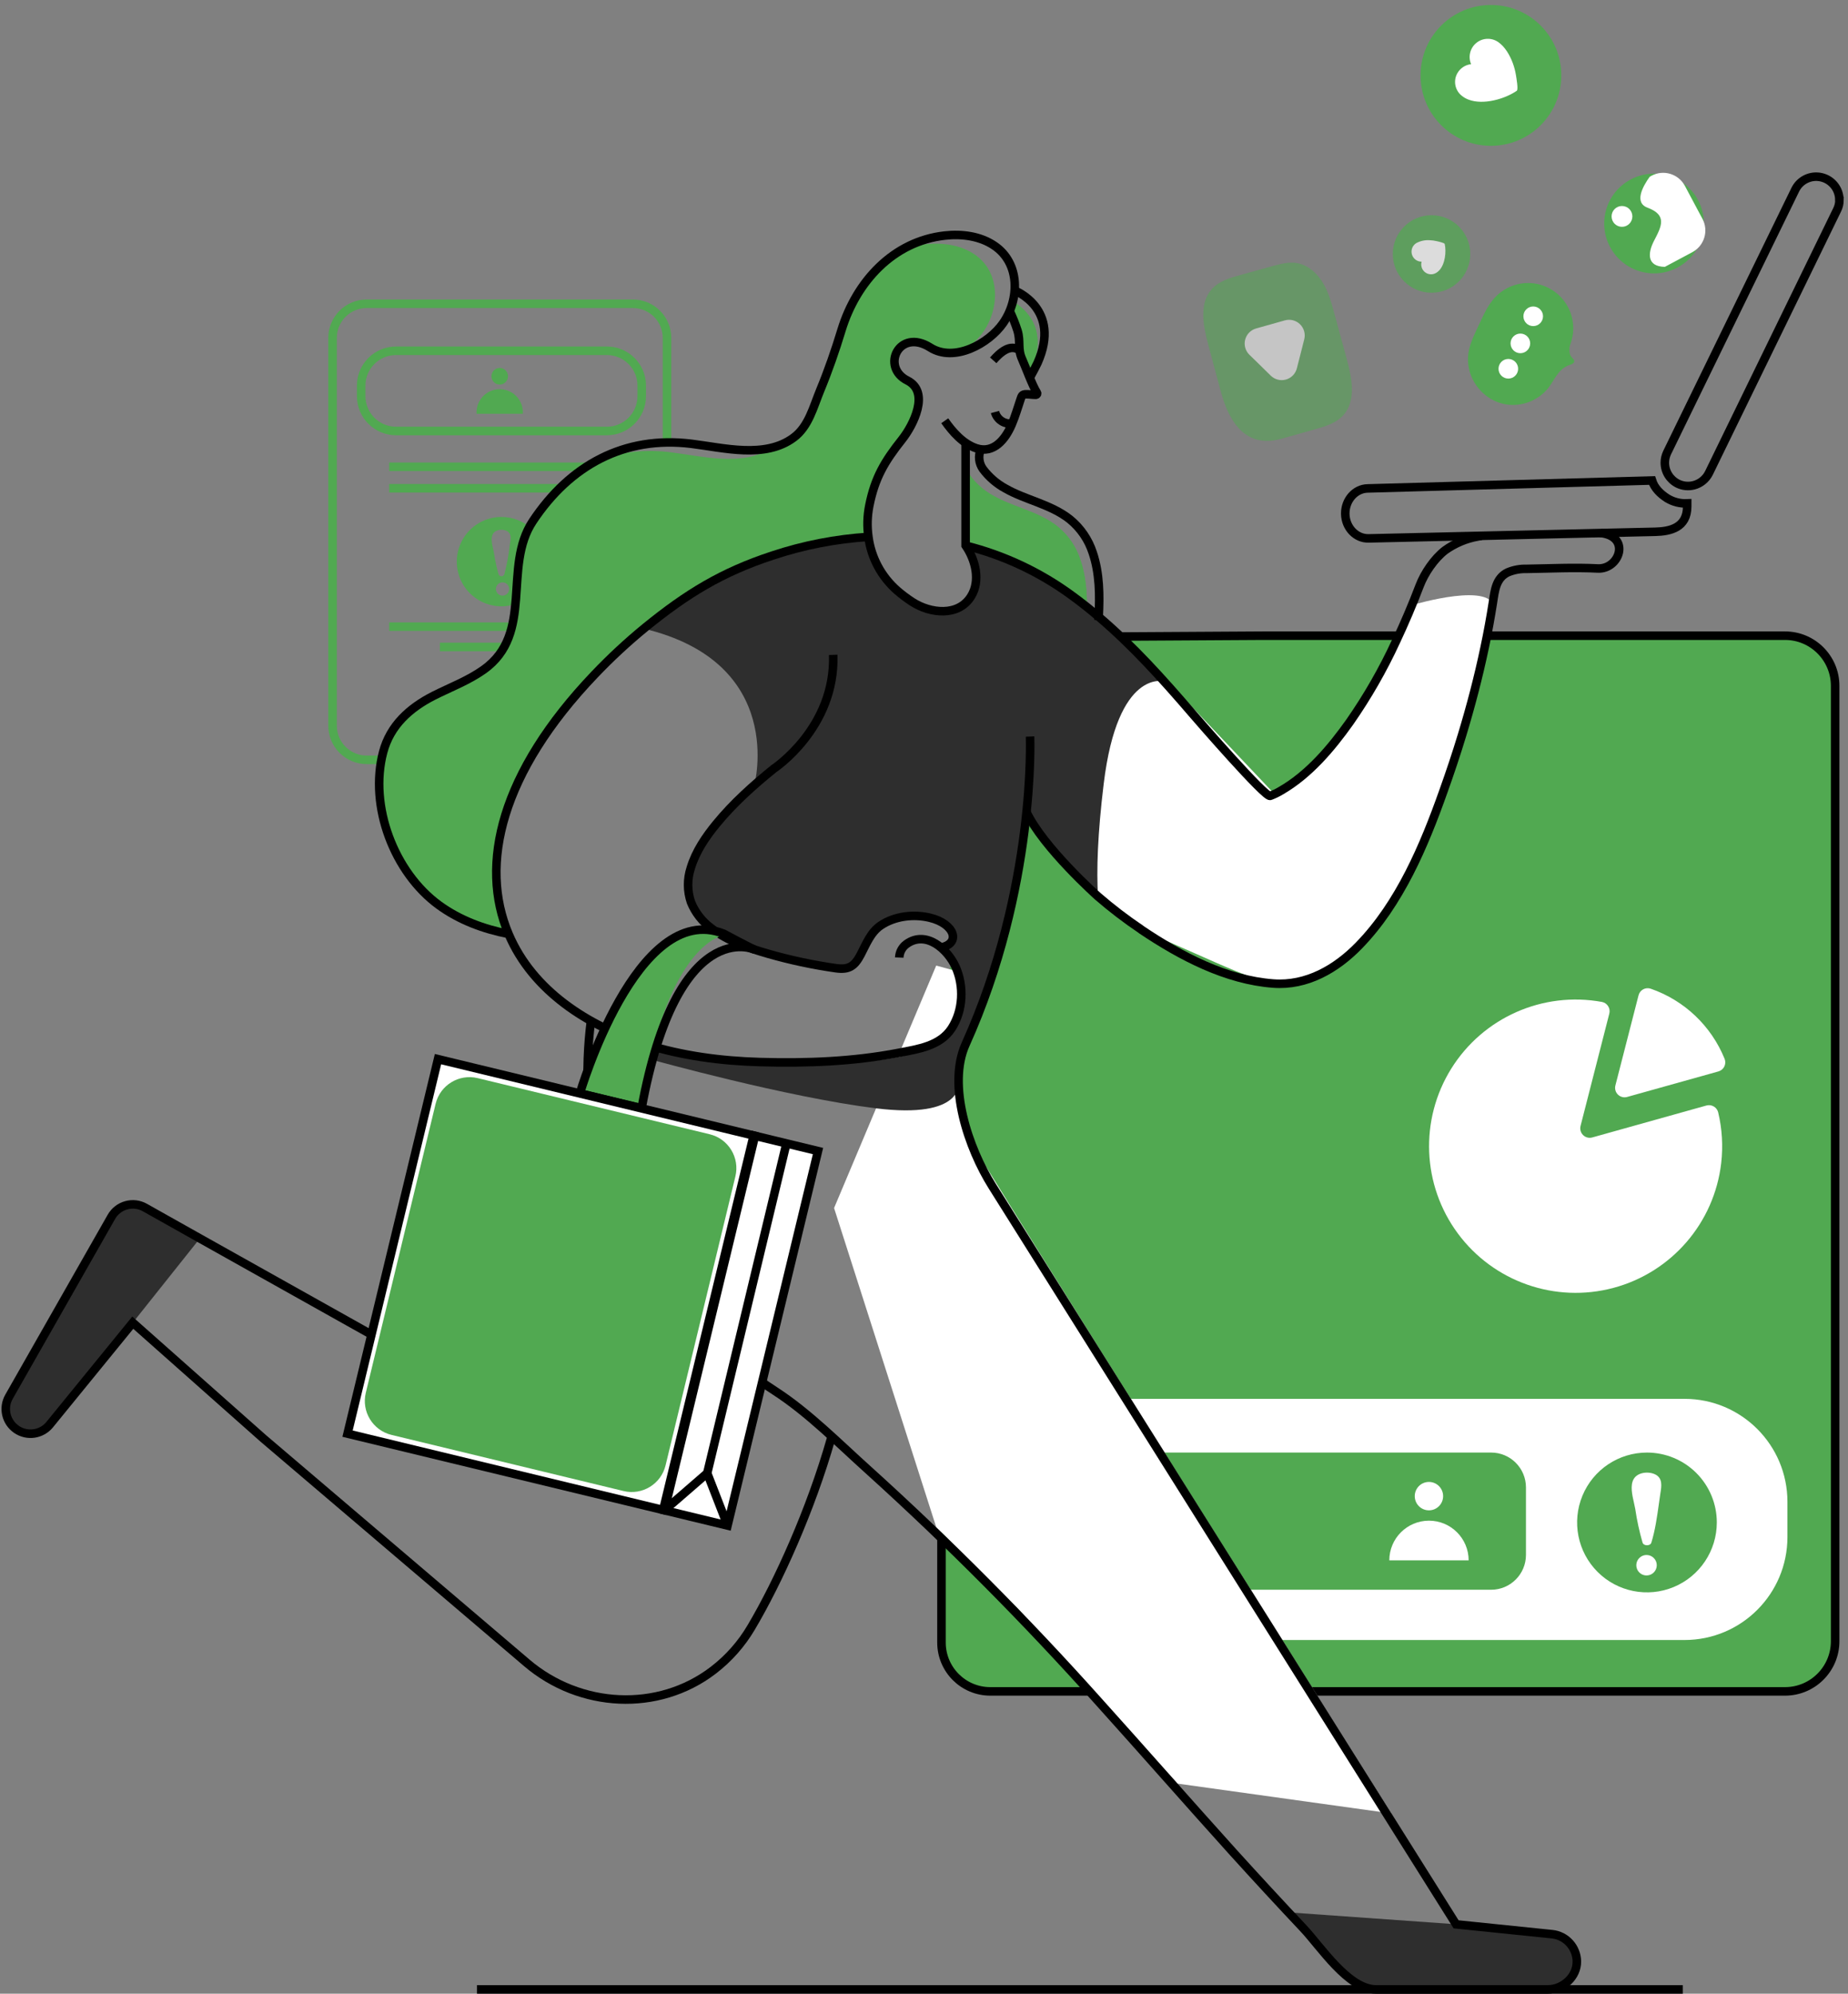 <svg width="178" height="192" viewBox="0 0 178 192" fill="none" xmlns="http://www.w3.org/2000/svg">
<rect x="0" y="0" width="178" height="192" fill="#808080" stroke="none"/>
<path d="M50.843 73.174H35.32C34.447 73.174 33.611 72.827 32.994 72.21C32.377 71.592 32.031 70.754 32.032 69.881V32.54C32.032 31.668 32.379 30.832 32.995 30.215C33.612 29.599 34.448 29.253 35.32 29.253H60.948C61.821 29.25 62.66 29.595 63.278 30.212C63.897 30.829 64.245 31.666 64.246 32.54V42.612" stroke="#51A951" stroke-width="0.822"/>
<path d="M58.456 33.78H38.145C36.291 33.78 34.788 35.283 34.788 37.138V38.147C34.788 40.001 36.291 41.505 38.145 41.505H58.456C60.309 41.505 61.812 40.001 61.812 38.147V37.138C61.812 35.283 60.309 33.78 58.456 33.78Z" stroke="#51A951" stroke-width="0.822"/>
<path d="M48.134 37.032C48.575 37.032 48.932 36.674 48.932 36.233C48.932 35.792 48.575 35.435 48.134 35.435C47.694 35.435 47.336 35.792 47.336 36.233C47.336 36.674 47.694 37.032 48.134 37.032Z" fill="#51A951"/>
<path d="M45.904 39.849C45.853 39.02 46.266 38.23 46.976 37.8C47.687 37.37 48.578 37.37 49.288 37.8C49.999 38.23 50.412 39.02 50.361 39.849H45.904Z" fill="#51A951"/>
<path fill-rule="evenodd" clip-rule="evenodd" d="M48.299 49.783C46.559 49.783 44.99 50.831 44.324 52.44C43.658 54.048 44.026 55.899 45.257 57.13C46.487 58.361 48.338 58.73 49.945 58.064C51.553 57.397 52.601 55.828 52.601 54.087C52.601 52.945 52.148 51.85 51.341 51.043C50.535 50.235 49.44 49.782 48.299 49.783ZM48.299 57.351C47.991 57.3 47.766 57.034 47.766 56.722C47.766 56.41 47.991 56.144 48.299 56.094C48.548 56.052 48.798 56.163 48.936 56.374C49.074 56.585 49.074 56.858 48.936 57.07C48.798 57.282 48.548 57.392 48.299 57.351ZM48.57 55.331C48.817 54.406 48.992 53.463 49.095 52.511C49.103 52.441 49.115 52.368 49.128 52.293C49.197 51.871 49.276 51.396 48.848 51.152C48.439 50.921 47.73 50.974 47.48 51.418C47.256 51.809 47.392 52.404 47.502 52.888C47.532 53.02 47.561 53.143 47.579 53.252C47.683 53.955 47.833 54.649 48.029 55.331C48.082 55.432 48.186 55.495 48.3 55.495C48.413 55.495 48.518 55.432 48.57 55.331Z" fill="#51A951"/>
<path d="M37.491 44.952H58.505" stroke="#51A951" stroke-width="0.822"/>
<path d="M37.491 47.023H58.505" stroke="#51A951" stroke-width="0.822"/>
<path d="M37.491 60.347H58.505" stroke="#51A951" stroke-width="0.822"/>
<path d="M42.373 62.305H53.624" stroke="#51A951" stroke-width="0.822"/>
<path d="M162.256 65.195H140.154C134.68 65.195 130.243 69.634 130.243 75.11V120.039C130.243 125.515 134.68 129.954 140.154 129.954H162.256C167.73 129.954 172.167 125.515 172.167 120.039V75.11C172.167 69.634 167.73 65.195 162.256 65.195Z" fill="#51A951"/>
<path d="M118.226 65.195H105.905C100.432 65.195 95.995 69.634 95.995 75.11V120.039C95.995 125.515 100.432 129.954 105.905 129.954H118.226C123.699 129.954 128.136 125.515 128.136 120.039V75.11C128.136 69.634 123.699 65.195 118.226 65.195Z" fill="#51A951"/>
<path d="M97.851 162.885H171.934C174.599 162.884 176.76 160.723 176.763 158.056V66.049C176.763 64.767 176.255 63.538 175.349 62.632C174.444 61.726 173.215 61.217 171.934 61.218H121.588L108.429 61.297H108.391L101.737 61.556H101.716L99.965 61.623H99.81L99.68 62.666L99.426 64.605C99.431 64.612 99.431 64.623 99.426 64.63L97.354 67.701L96.93 68.323L95.76 75.81V75.847C95.735 75.836 95.709 75.821 95.678 75.804C95.652 75.789 95.628 75.772 95.605 75.753C95.212 75.457 94.916 75.049 94.757 74.583C94.368 73.598 94.275 72.292 94.27 71.256L94.016 76.944V76.966L93.662 84.565L93.574 86.606C93.74 86.311 93.978 85.886 94.254 85.379L93.373 91.01L93.19 95.068L92.736 105.322L92.719 105.705V105.851L92.6 108.348V108.405C92.6 108.405 92.261 115.733 92.261 115.744L92.229 116.424L91.836 119.39L90.69 127.691V158.056C90.691 159.819 91.653 161.44 93.199 162.284C94.636 163.063 96.225 162.959 97.804 162.906C98.229 162.893 98.653 162.874 99.078 162.851" fill="#51A951"/>
<path d="M95.039 161.301C95.009 161.301 94.978 161.274 94.942 161.263C94.538 161.118 94.157 160.919 93.808 160.668C92.568 159.787 91.832 158.356 91.837 156.834V116.309L90.691 116.859L90.618 116.895L90.464 116.511L89.698 114.6L89.485 114.071L87.547 109.232C87.547 109.232 91.228 94.334 93.662 84.566C94.553 80.979 95.279 78.083 95.585 76.866C95.678 76.503 95.733 76.291 95.744 76.254C95.745 76.246 95.745 76.238 95.744 76.229C95.75 76.157 95.739 76.084 95.712 76.017C95.682 75.939 95.646 75.862 95.604 75.79C95.599 75.774 95.592 75.76 95.582 75.747C95.33 75.318 95.047 74.908 94.734 74.52L94.33 69.523L94.396 69.472L94.702 69.228L96.79 67.572L97.276 66.285L98.229 63.784L98.654 62.669H99.664H99.923H101.75L108.504 62.648H109.083L121.896 62.571H170.92C172.167 62.571 173.363 63.067 174.244 63.95C175.125 64.832 175.619 66.029 175.617 67.277V156.834C175.619 158.081 175.125 159.278 174.244 160.161C173.363 161.043 172.167 161.539 170.92 161.539H97.941" fill="#51A951"/>
<path d="M99.944 61.343L101.68 61.333H101.716L108.38 61.297H108.427L121.585 61.218H171.934C174.6 61.219 176.762 63.382 176.762 66.049V158.056C176.76 160.723 174.599 162.884 171.934 162.885H95.387C92.79 162.885 90.684 160.778 90.684 158.179V148.133" stroke="black" stroke-width="0.822"/>
<path d="M162.256 134.712H105.905C100.432 134.712 95.995 139.151 95.995 144.627V148.021C95.995 153.497 100.432 157.936 105.905 157.936H162.256C167.729 157.936 172.166 153.497 172.166 148.021V144.627C172.166 139.151 167.729 134.712 162.256 134.712Z" fill="white"/>
<path d="M143.625 139.884H104.117C102.263 139.884 100.76 141.388 100.76 143.243V149.738C100.76 151.593 102.263 153.096 104.117 153.096H143.625C145.478 153.096 146.981 151.593 146.981 149.738V143.243C146.981 141.388 145.478 139.884 143.625 139.884Z" fill="#51A951"/>
<path d="M137.635 145.449C138.39 145.449 139.002 144.837 139.002 144.082C139.002 143.326 138.39 142.714 137.635 142.714C136.88 142.714 136.269 143.326 136.269 144.082C136.269 144.837 136.88 145.449 137.635 145.449Z" fill="white"/>
<path d="M133.819 150.266C133.819 148.155 135.53 146.444 137.639 146.444C139.749 146.444 141.46 148.155 141.46 150.266H133.819Z" fill="white"/>
<path fill-rule="evenodd" clip-rule="evenodd" d="M158.642 139.885C155.92 139.883 153.465 141.521 152.422 144.037C151.379 146.552 151.953 149.449 153.877 151.375C155.801 153.301 158.696 153.877 161.21 152.835C163.725 151.793 165.364 149.338 165.364 146.614C165.364 144.83 164.656 143.119 163.396 141.857C162.135 140.595 160.425 139.886 158.642 139.885ZM158.642 151.719C158.28 151.736 157.938 151.552 157.751 151.241C157.565 150.929 157.565 150.541 157.751 150.229C157.938 149.918 158.28 149.734 158.642 149.751C159.168 149.775 159.581 150.209 159.581 150.735C159.581 151.261 159.168 151.695 158.642 151.719ZM159.784 144.823C159.816 144.597 159.847 144.372 159.88 144.149C159.893 144.032 159.913 143.91 159.933 143.785C160.038 143.13 160.156 142.397 159.489 142.019C158.852 141.667 157.744 141.75 157.352 142.444C157.002 143.052 157.214 143.982 157.387 144.74C157.434 144.945 157.478 145.138 157.507 145.308C157.668 146.406 157.903 147.492 158.211 148.557C158.32 148.899 158.963 148.899 159.06 148.557C159.429 147.359 159.609 146.075 159.784 144.823Z" fill="#51A951"/>
<path d="M165.787 112.008C165.12 117.766 161.004 122.531 155.407 124.026C149.811 125.522 143.869 123.445 140.421 118.787C136.973 114.129 136.72 107.837 139.782 102.917C142.844 97.997 148.599 95.448 154.298 96.488C154.546 96.535 154.762 96.683 154.897 96.897C155.032 97.11 155.073 97.369 155.009 97.613L154.731 98.698L152.239 108.432C152.158 108.748 152.252 109.083 152.485 109.312C152.718 109.54 153.055 109.626 153.369 109.539L163.04 106.833L164.363 106.464C164.6 106.397 164.855 106.429 165.069 106.554C165.282 106.678 165.437 106.884 165.496 107.124C165.877 108.723 165.975 110.376 165.787 112.008Z" fill="white"/>
<path d="M166.119 101.979C166.212 102.219 166.199 102.487 166.083 102.717C165.966 102.946 165.759 103.116 165.51 103.183L164.6 103.438L156.724 105.64C156.41 105.728 156.073 105.641 155.84 105.413C155.607 105.185 155.514 104.85 155.595 104.534L157.63 96.609L157.825 95.849C157.887 95.604 158.048 95.397 158.269 95.276C158.49 95.155 158.751 95.132 158.99 95.212C162.232 96.331 164.832 98.799 166.119 101.979Z" fill="white"/>
<path d="M151.569 77.861C153.711 77.861 155.448 76.123 155.448 73.979C155.448 71.835 153.711 70.097 151.569 70.097C149.426 70.097 147.689 71.835 147.689 73.979C147.689 76.123 149.426 77.861 151.569 77.861Z" fill="#51A951"/>
<path d="M137.638 82.556H165.881V83.333H137.638V82.556Z" fill="#51A951"/>
<path d="M137.638 85.433H165.881V86.21H137.638V85.433Z" fill="#51A951"/>
<path d="M137.638 88.052H165.881V88.829H137.638V88.052Z" fill="#51A951"/>
<path d="M101.067 98.791H123.191V99.569H101.067V98.791Z" fill="#51A951"/>
<path d="M101.067 101.927H123.191V102.704H101.067V101.927Z" fill="#51A951"/>
<path d="M101.067 105.063H123.191V105.84H101.067V105.063Z" fill="#51A951"/>
<path d="M101.067 108.199H123.191V108.976H101.067V108.199Z" fill="#51A951"/>
<path d="M101.067 111.336H123.191V112.113H101.067V111.336Z" fill="#51A951"/>
<path d="M98.032 76.71C98.032 76.71 104.755 87.303 112.417 90.633C120.079 93.962 122.473 95.434 125.404 94.243C128.335 93.052 133.961 91.383 137.926 79.591C141.891 67.8 143.78 61.593 143.919 58.736C144.059 55.881 136.177 58.227 136.177 58.227C136.177 58.227 131.932 70.745 122.632 76.332L109.386 62.334L98.032 76.71Z" fill="white"/>
<path d="M90.175 92.989L95.587 94.459C95.587 94.459 89.303 103.129 94.891 112.207C100.479 121.285 111.986 139.599 111.986 139.599L134.012 174.636L113.413 171.764L98.032 154.907L90.179 147.074L80.338 116.337L90.175 92.989Z" fill="white"/>
<path d="M1.808 137.794C2.812 138.338 4.06 138.089 4.779 137.202L12.789 127.377L19.252 119.261L13.96 116.288C12.819 115.643 11.372 116.045 10.726 117.186L0.865 134.514C0.548 135.072 0.469 135.735 0.647 136.352C0.824 136.97 1.242 137.49 1.808 137.794Z" fill="#2E2E2E"/>
<path d="M123.729 184.138L130.395 190.699C130.971 191.266 131.746 191.585 132.554 191.587H149.225C150.282 191.591 151.241 190.97 151.67 190.004C152.099 189.038 151.917 187.909 151.205 187.127C150.767 186.637 150.162 186.328 149.508 186.261L140.26 185.312L123.729 184.138Z" fill="#2E2E2E"/>
<path d="M62.852 102.072C62.852 102.072 75.745 105.661 84.341 106.73C92.936 107.801 92.334 104.233 92.334 104.233L93.384 99.727C96.144 95.23 97.746 85.661 97.746 85.661L98.854 78.177L100.471 81.024L105.698 86.292L105.762 86.343C105.603 83.827 105.724 80.291 106.31 75.475C107.66 64.327 112.129 65.62 112.129 65.62L111.473 64.9C108.386 59.76 98.527 54.326 95.377 53.026C92.228 51.726 93.575 53.568 93.977 54.937C94.378 56.307 93.232 60.161 88.641 58.199C84.05 56.237 83.819 51.969 83.819 51.969H81.686C68.602 53.542 61.948 60.524 61.948 60.524C75.848 63.805 72.657 75.601 72.657 75.601L71.397 76.754C66.462 81.034 66.118 85.163 66.545 86.883C66.972 88.603 70.015 90.917 75.51 92.259C81.005 93.601 82.005 93.603 83.246 91.227C84.488 88.851 85.935 88.558 87.915 88.201C89.895 87.845 92.321 89.252 91.767 90.361C91.213 91.469 90.812 90.501 92.192 93.495C93.572 96.489 92.93 98.012 89.221 100.77C85.51 103.528 69.016 101.98 69.016 101.98C61.127 99.798 62.852 102.072 62.852 102.072Z" fill="#2E2E2E"/>
<path d="M93.008 52.038V52.49V52.605C96.696 53.527 100.17 55.158 103.234 57.408C103.731 57.772 104.215 58.141 104.692 58.53C104.705 56.969 104.571 55.402 104.068 53.924C103.661 52.656 102.893 51.533 101.859 50.694C100.948 49.968 99.872 49.503 98.79 49.082C97.708 48.662 96.644 48.292 95.651 47.726C94.814 47.267 94.083 46.638 93.505 45.878C93.093 45.319 93.012 44.581 93.293 43.946C93.195 43.939 93.099 43.92 93.006 43.889L93.008 52.038Z" fill="#51A951"/>
<path d="M93.008 52.038V52.49V52.605C96.696 53.527 100.17 55.158 103.234 57.408C103.731 57.772 104.215 58.141 104.692 58.53C104.705 56.969 104.571 55.402 104.068 53.924C103.661 52.656 102.893 51.533 101.859 50.694C100.948 49.968 99.872 49.503 98.79 49.082C97.708 48.662 96.644 48.292 95.651 47.726C94.814 47.267 94.083 46.638 93.505 45.878C93.093 45.319 93.012 44.581 93.293 43.946C93.195 43.939 93.099 43.92 93.006 43.889L93.008 52.038Z" fill="#51A951"/>
<path d="M42.056 87.292C43.442 88.284 44.982 89.04 46.615 89.528C47.317 89.745 48.031 89.923 48.752 90.063C45.902 83.343 48.035 74.5 57.029 65.072C58.57 63.455 60.209 61.936 61.938 60.524C64.734 58.249 67.217 56.555 70.146 55.191C71.457 54.586 72.803 54.061 74.178 53.618C76.616 52.806 79.132 52.253 81.685 51.968C82.264 51.898 82.837 51.847 83.417 51.815C83.275 50.82 83.303 49.807 83.5 48.821C84.034 46.114 84.966 44.557 86.66 42.423C87.721 41.079 89.379 37.868 87.169 36.76C85.775 36.066 85.647 34.637 86.303 33.787C86.857 33.048 87.978 32.711 89.359 33.575C90.315 34.186 91.448 34.225 92.543 33.925C93.393 33.429 94.131 32.761 94.708 31.963C96.312 29.663 96.369 26.179 93.859 24.491C92.49 23.567 90.745 23.344 89.109 23.522C88.376 23.603 87.654 23.761 86.955 23.994C86.949 23.991 86.942 23.991 86.936 23.994C83.964 25.593 81.852 28.549 80.834 31.88C80.236 33.849 79.56 35.798 78.771 37.709C78.121 39.276 77.669 41.181 76.224 42.251C75.62 42.698 74.934 43.023 74.206 43.207C71.474 44.94 67.686 43.939 64.7 43.57C62.312 43.243 59.881 43.488 57.607 44.283C55.06 45.572 52.87 47.63 51.093 50.305C48.158 54.733 51.265 61.116 46.356 64.607C44.87 65.658 43.172 66.295 41.549 67.111C39.231 68.289 37.359 69.965 36.667 72.544C35.301 77.749 37.733 84.152 42.056 87.292Z" fill="#51A951"/>
<path d="M162.087 191.587H45.943" stroke="black" stroke-width="0.822"/>
<path d="M97.267 29.867C97.566 30.486 97.821 31.124 98.031 31.778C98.337 32.84 98.006 33.498 98.471 34.511C98.63 34.861 98.859 35.454 99.108 36.053C99.177 35.913 99.241 35.798 99.279 35.709C101.1 31.651 98.706 29.695 97.554 29.026C97.481 29.314 97.385 29.595 97.267 29.867Z" fill="#51A951"/>
<path d="M97.267 29.867C97.566 30.486 97.821 31.124 98.031 31.778C98.337 32.84 98.006 33.498 98.471 34.511C98.63 34.861 98.859 35.454 99.108 36.053C99.177 35.913 99.241 35.798 99.279 35.709C101.1 31.651 98.706 29.695 97.554 29.026C97.481 29.314 97.385 29.595 97.267 29.867Z" fill="#51A951"/>
<path d="M56.917 98.325C55.805 107.099 56.704 122.32 74.664 133.965C77.896 136.061 80.806 139.021 83.657 141.58C91.431 148.609 98.826 156.046 105.812 163.859C110.088 168.603 114.454 173.589 118.79 178.392C121.013 180.847 123.26 183.279 125.531 185.688C127.203 187.453 129.856 191.585 132.545 191.585H149.07C150.555 191.585 151.906 190.368 151.884 188.876C151.872 188.23 151.628 187.612 151.196 187.132C150.758 186.642 150.153 186.333 149.499 186.266L140.252 185.317L95.574 114.228C93.269 110.558 91.225 104.519 93.008 100.563C99.799 85.516 99.215 70.932 99.215 70.932" stroke="black" stroke-width="0.822"/>
<path d="M80.048 138.539C78.1 145.388 74.955 152.342 72.357 156.72C71.416 158.319 70.175 159.72 68.702 160.849C63.379 164.927 55.855 164.492 50.751 160.146L25.365 138.527L12.79 127.376L4.781 137.201C3.995 138.157 2.61 138.353 1.591 137.653C0.571 136.954 0.256 135.59 0.865 134.513L10.727 117.19C11.373 116.049 12.821 115.647 13.962 116.292L19.253 119.265L49.569 136.252C50.592 136.825 51.828 136.872 52.891 136.377C53.954 135.882 54.715 134.907 54.937 133.755L58.528 114.916" stroke="black" stroke-width="0.822"/>
<path d="M93.009 42.627V51.971V52.423V52.537C93.971 53.939 94.455 55.935 93.538 57.421C92.309 59.415 89.597 59.084 87.877 57.969C87.371 57.642 86.888 57.28 86.432 56.886C84.902 55.556 83.911 53.712 83.647 51.701C83.506 50.705 83.534 49.693 83.73 48.707C84.269 46.001 85.199 44.447 86.895 42.307C87.956 40.969 89.611 37.754 87.4 36.645C84.808 35.352 86.604 31.568 89.59 33.46C91.908 34.932 95.238 33.097 96.613 31.125C98.217 28.825 98.275 25.34 95.764 23.652C94.395 22.728 92.651 22.505 91.014 22.684C86.029 23.232 82.48 27.13 81.06 31.768C80.462 33.736 79.787 35.686 78.997 37.597C78.348 39.164 77.896 41.069 76.45 42.139C73.691 44.197 69.714 43.12 66.6 42.738C60.119 41.941 54.892 44.814 51.319 50.193C48.384 54.62 51.491 61.004 46.582 64.495C45.097 65.546 43.399 66.183 41.775 66.998C39.458 68.177 37.586 69.852 36.904 72.432C35.529 77.63 37.965 84.032 42.285 87.173C44.265 88.613 46.582 89.473 48.989 89.944" stroke="black" stroke-width="0.822"/>
<path d="M105.803 59.739C105.816 59.621 105.82 59.506 105.827 59.393C105.935 57.34 105.922 55.212 105.254 53.235C104.843 51.968 104.075 50.847 103.042 50.008C102.129 49.284 101.053 48.815 99.975 48.394C98.897 47.973 97.827 47.608 96.836 47.039C95.997 46.583 95.265 45.952 94.691 45.19C94.281 44.632 94.2 43.897 94.478 43.264" stroke="black" stroke-width="0.822"/>
<path d="M90.998 40.52C91.749 41.595 92.768 42.754 94.052 43.173C95.714 43.714 96.833 42.302 97.429 40.928C97.785 40.111 98.032 39.24 98.32 38.395C98.414 38.117 98.471 37.983 98.79 37.97C99.108 37.958 99.443 38.021 99.77 38.021C99.817 38.02 99.86 37.994 99.883 37.952C99.905 37.91 99.904 37.86 99.878 37.819C99.439 37.151 98.783 35.327 98.452 34.596C97.991 33.583 98.325 32.927 98.015 31.863C97.804 31.21 97.55 30.572 97.255 29.952" stroke="black" stroke-width="0.822"/>
<path d="M97.746 27.988C97.746 27.988 102.277 29.727 99.936 34.953C99.792 35.269 99.437 35.93 99.27 36.227" stroke="black" stroke-width="0.822"/>
<path d="M146.621 13.088C146.621 13.088 146.647 13.101 146.7 13.121L146.621 13.088Z" fill="#51A951"/>
<path d="M97.495 40.778C96.744 40.881 96.034 40.409 95.837 39.678" stroke="black" stroke-width="0.822"/>
<path d="M98.262 33.779C97.324 33.015 96.295 33.991 95.667 34.701" stroke="black" stroke-width="0.822"/>
<path d="M83.653 51.703C80.507 51.901 77.4 52.506 74.408 53.501C69.527 55.102 66.165 57.168 62.177 60.407C60.448 61.822 58.808 63.343 57.268 64.961C48.265 74.389 46.136 83.236 48.991 89.954C51.311 95.428 56.659 98.824 62.139 100.555C65.724 101.684 69.459 102.171 73.207 102.279C77.675 102.406 82.18 102.237 86.578 101.387C88.431 101.03 90.566 100.737 91.672 99.015C92.777 97.293 92.871 94.97 92.049 93.125C91.279 91.407 89.199 89.559 87.319 90.908C86.896 91.213 86.637 91.695 86.616 92.216" stroke="black" stroke-width="0.822"/>
<path d="M80.255 63.064C80.488 70.105 74.525 74.032 74.525 74.032C72.546 75.635 70.624 77.357 69.006 79.33C67.973 80.589 67.013 81.999 66.538 83.577C66.183 84.652 66.188 85.815 66.555 86.887C66.96 87.878 67.63 88.739 68.49 89.376C70.099 90.635 72.056 91.287 73.996 91.852C76.134 92.464 78.311 92.928 80.512 93.241C81.785 93.423 82.322 93.028 82.903 91.926C83.43 90.928 83.861 89.773 84.835 89.121C86.184 88.214 87.997 88.004 89.559 88.378C91.968 88.951 92.584 90.862 90.62 91.249" stroke="black" stroke-width="0.822"/>
<path d="M78.783 110.834L42.183 101.986L33.473 138.05L69.059 146.901L70.2 146.376L78.783 110.834Z" fill="white"/>
<path d="M61.896 105.764C63.632 93.605 67.395 90.598 69.844 89.997L69.683 89.908C62.289 87.028 57.161 101.275 56.072 104.606L61.896 105.764Z" fill="#51A951"/>
<path d="M61.794 106.727C63.53 94.569 67.395 90.589 69.844 89.997L69.683 89.907C62.288 87.028 56.949 101.96 55.856 105.29L61.794 106.727Z" fill="#51A951"/>
<path fill-rule="evenodd" clip-rule="evenodd" d="M69.683 89.908C61.321 86.655 55.856 105.291 55.856 105.291L61.798 106.728C65.251 88.042 72.66 91.439 72.66 91.439C72.399 91.361 69.683 89.908 69.683 89.908Z" stroke="black" stroke-width="0.822"/>
<path d="M33.474 138.063L41.775 103.705L70.65 110.689L62.349 145.046L33.474 138.063Z" fill="#51A951"/>
<path d="M33.475 138.063L42.216 101.886L72.62 109.239L63.878 145.417L33.475 138.063Z" fill="white"/>
<path d="M37.709 138.184C35.907 137.748 34.799 135.933 35.234 134.13L41.958 106.302C42.394 104.499 44.208 103.391 46.01 103.826L68.359 109.232C70.161 109.668 71.269 111.483 70.834 113.286L64.109 141.114C63.674 142.917 61.86 144.025 60.058 143.589L37.709 138.184Z" fill="#51A951"/>
<path fill-rule="evenodd" clip-rule="evenodd" d="M33.475 138.063L42.188 101.998L72.592 109.352L63.878 145.416L33.475 138.063Z" stroke="black" stroke-width="0.822"/>
<path d="M64.007 145.445L72.721 109.381L78.79 110.849L70.077 146.913L64.007 145.445Z" fill="white"/>
<path fill-rule="evenodd" clip-rule="evenodd" d="M64.007 145.445L72.721 109.381L78.79 110.849L70.077 146.913L64.007 145.445Z" stroke="black" stroke-width="0.822"/>
<path d="M70.074 146.901L68.119 141.871L64.004 145.434" stroke="black" stroke-width="0.822"/>
<path d="M75.751 110.102L68.12 141.871" stroke="black" stroke-width="0.822"/>
<path d="M142.703 51.599C142.589 51.618 142.491 51.637 142.366 51.662C141.217 51.863 140.129 52.32 139.182 53C138.144 53.803 137.202 55.198 136.744 56.398C136.051 58.22 135.288 60.012 134.458 61.774C133.204 64.491 131.712 67.092 130.001 69.546C128.225 72.043 126.091 74.574 123.405 76.129C123.067 76.333 122.712 76.505 122.344 76.645C121.891 76.836 115.531 69.514 114.83 68.699C112.022 65.431 109.119 62.195 105.827 59.398C104.993 58.685 104.129 57.997 103.242 57.353C100.175 55.102 96.7 53.468 93.01 52.544" stroke="black" stroke-width="0.822"/>
<path d="M154.147 51.331C154.16 51.334 154.173 51.334 154.185 51.331C157.127 51.675 155.975 54.847 153.906 54.745C151.619 54.631 149.34 54.745 147.061 54.783C146.432 54.763 145.807 54.878 145.227 55.121C144.081 55.669 143.973 56.892 143.801 58C143.572 59.453 143.311 60.905 143.003 62.345C142.404 65.199 141.666 68.014 140.819 70.805C140.271 72.614 139.667 74.415 139.03 76.196C137.17 81.445 134.828 87.013 130.886 91.06C128.709 93.303 125.856 94.959 122.641 94.717C118.114 94.379 113.759 92.105 109.919 89.519C109.903 89.508 109.888 89.495 109.875 89.48C108.442 88.515 107.068 87.464 105.762 86.334C105.762 86.334 100.47 81.62 98.853 78.167" stroke="black" stroke-width="0.822"/>
<path fill-rule="evenodd" clip-rule="evenodd" d="M162.511 48.477V48.774C162.511 50.825 160.86 51.178 159.434 51.212L131.828 51.849C130.618 51.88 129.602 50.821 129.576 49.498V49.443C129.576 48.145 130.527 47.067 131.722 47.037C131.722 47.037 147.164 46.602 159.124 46.272C159.351 46.997 159.907 47.557 160.597 47.995C161.173 48.341 161.839 48.509 162.511 48.477Z" stroke="black" stroke-width="0.822"/>
<path fill-rule="evenodd" clip-rule="evenodd" d="M177.178 19.253C177.178 19.591 177.098 19.924 176.944 20.225L164.607 45.548C164.314 46.14 163.776 46.574 163.136 46.736C162.626 46.865 162.087 46.81 161.614 46.58C160.843 46.2 160.355 45.416 160.356 44.556C160.358 44.219 160.435 43.887 160.581 43.583L172.925 18.259C173.386 17.328 174.428 16.837 175.439 17.073C176.451 17.31 177.167 18.211 177.169 19.25L177.178 19.253Z" stroke="black" stroke-width="0.822"/>
<path d="M143.606 14.043C147.35 14.043 150.385 11.007 150.385 7.261C150.385 3.515 147.35 0.479 143.606 0.479C139.862 0.479 136.827 3.515 136.827 7.261C136.827 11.007 139.862 14.043 143.606 14.043Z" fill="#51A951"/>
<path d="M141.452 9.595C141.228 9.511 141.017 9.393 140.828 9.245C140.14 8.725 139.95 7.772 140.387 7.028C140.666 6.555 141.151 6.24 141.696 6.179C141.39 5.458 141.597 4.622 142.206 4.129C142.814 3.636 143.674 3.606 144.315 4.055C144.971 4.512 145.425 5.316 145.703 6.051C145.847 6.437 145.952 6.836 146.018 7.242C146.049 7.455 146.266 8.623 146.096 8.742C144.976 9.519 142.889 10.143 141.452 9.595Z" fill="white"/>
<g opacity="0.72">
<path d="M137.886 28.192C139.946 28.192 141.617 26.521 141.617 24.459C141.617 22.397 139.946 20.726 137.886 20.726C135.825 20.726 134.155 22.397 134.155 24.459C134.155 26.521 135.825 28.192 137.886 28.192Z" fill="#51A951"/>
<path d="M138.624 26.043C138.534 26.14 138.429 26.223 138.314 26.289C137.905 26.528 137.382 26.425 137.093 26.049C136.908 25.808 136.848 25.493 136.93 25.2C136.501 25.202 136.122 24.922 135.999 24.51C135.876 24.099 136.039 23.656 136.399 23.422C136.798 23.202 137.251 23.102 137.705 23.134C137.931 23.14 138.157 23.17 138.378 23.223C138.49 23.248 139.131 23.384 139.156 23.495C139.32 24.232 139.203 25.427 138.624 26.043Z" fill="white"/>
</g>
<path d="M155.082 23.784C153.835 21.444 154.72 18.535 157.059 17.288C159.399 16.04 162.305 16.926 163.552 19.266C164.799 21.607 163.914 24.515 161.575 25.763C159.235 27.011 156.329 26.125 155.082 23.784Z" fill="#51A951"/>
<path d="M160.357 25.7L163.008 24.285C164.159 23.668 164.595 22.236 163.984 21.081L162.287 17.896C161.67 16.744 160.238 16.307 159.084 16.919L158.906 17.015C158.244 17.934 157.363 19.508 158.694 20.002C160.604 20.718 160.046 21.79 159.33 23.164C158.723 24.317 158.569 25.666 160.357 25.7Z" fill="white"/>
<path d="M156.229 21.843C156.783 21.843 157.231 21.394 157.231 20.841C157.231 20.287 156.783 19.839 156.229 19.839C155.676 19.839 155.228 20.287 155.228 20.841C155.228 21.394 155.676 21.843 156.229 21.843Z" fill="white"/>
<path d="M143.889 38.571C144.26 38.752 144.655 38.878 145.062 38.945C146.583 39.178 148.114 38.594 149.095 37.408C149.466 36.945 149.744 36.365 150.135 35.898C150.402 35.557 150.759 35.298 151.166 35.15C151.306 35.12 151.436 35.057 151.546 34.966C151.813 34.69 151.359 34.456 151.268 34.233C151.131 33.873 151.131 33.476 151.268 33.116C151.987 31.166 151.228 28.98 149.456 27.895C147.684 26.81 145.393 27.129 143.984 28.657C143.309 29.385 142.904 30.315 142.484 31.205C142.11 31.997 141.713 32.785 141.507 33.636C141.03 35.654 142.108 37.703 143.889 38.571Z" fill="#51A951"/>
<path d="M147.68 31.404C148.201 31.404 148.624 30.981 148.624 30.459C148.624 29.938 148.201 29.515 147.68 29.515C147.158 29.515 146.735 29.938 146.735 30.459C146.735 30.981 147.158 31.404 147.68 31.404Z" fill="white"/>
<path d="M146.443 34.014C146.964 34.014 147.387 33.591 147.387 33.069C147.387 32.547 146.964 32.124 146.443 32.124C145.921 32.124 145.498 32.547 145.498 33.069C145.498 33.591 145.921 34.014 146.443 34.014Z" fill="white"/>
<path d="M145.283 36.459C145.804 36.459 146.227 36.036 146.227 35.514C146.227 34.992 145.804 34.569 145.283 34.569C144.761 34.569 144.338 34.992 144.338 35.514C144.338 36.036 144.761 36.459 145.283 36.459Z" fill="white"/>
<g opacity="0.54">
<path d="M122.613 42.42C122.9 42.382 123.183 42.323 123.462 42.244L126.658 41.343C127.636 41.067 128.666 40.761 129.36 40.016C130.646 38.634 130.23 36.438 129.731 34.616C129.325 33.126 128.918 31.635 128.511 30.144C128.231 29.116 127.942 28.072 127.384 27.171C126.825 26.271 125.943 25.498 124.89 25.332C124.115 25.211 123.33 25.419 122.572 25.625L119.505 26.475C118.5 26.749 117.439 27.057 116.734 27.828C115.482 29.197 115.885 31.346 116.364 33.136L117.589 37.712C118.34 40.462 119.748 42.781 122.613 42.42Z" fill="#51A951"/>
<path d="M122.401 36.179C122.787 36.556 123.343 36.698 123.862 36.552C124.38 36.406 124.781 35.994 124.914 35.472L125.271 34.075L125.625 32.676C125.758 32.154 125.602 31.601 125.216 31.225C124.83 30.849 124.274 30.707 123.755 30.854L122.37 31.244L120.981 31.635C120.464 31.783 120.065 32.195 119.933 32.717C119.802 33.239 119.959 33.791 120.345 34.166L121.378 35.173L122.401 36.179Z" fill="white"/>
</g>
</svg>
